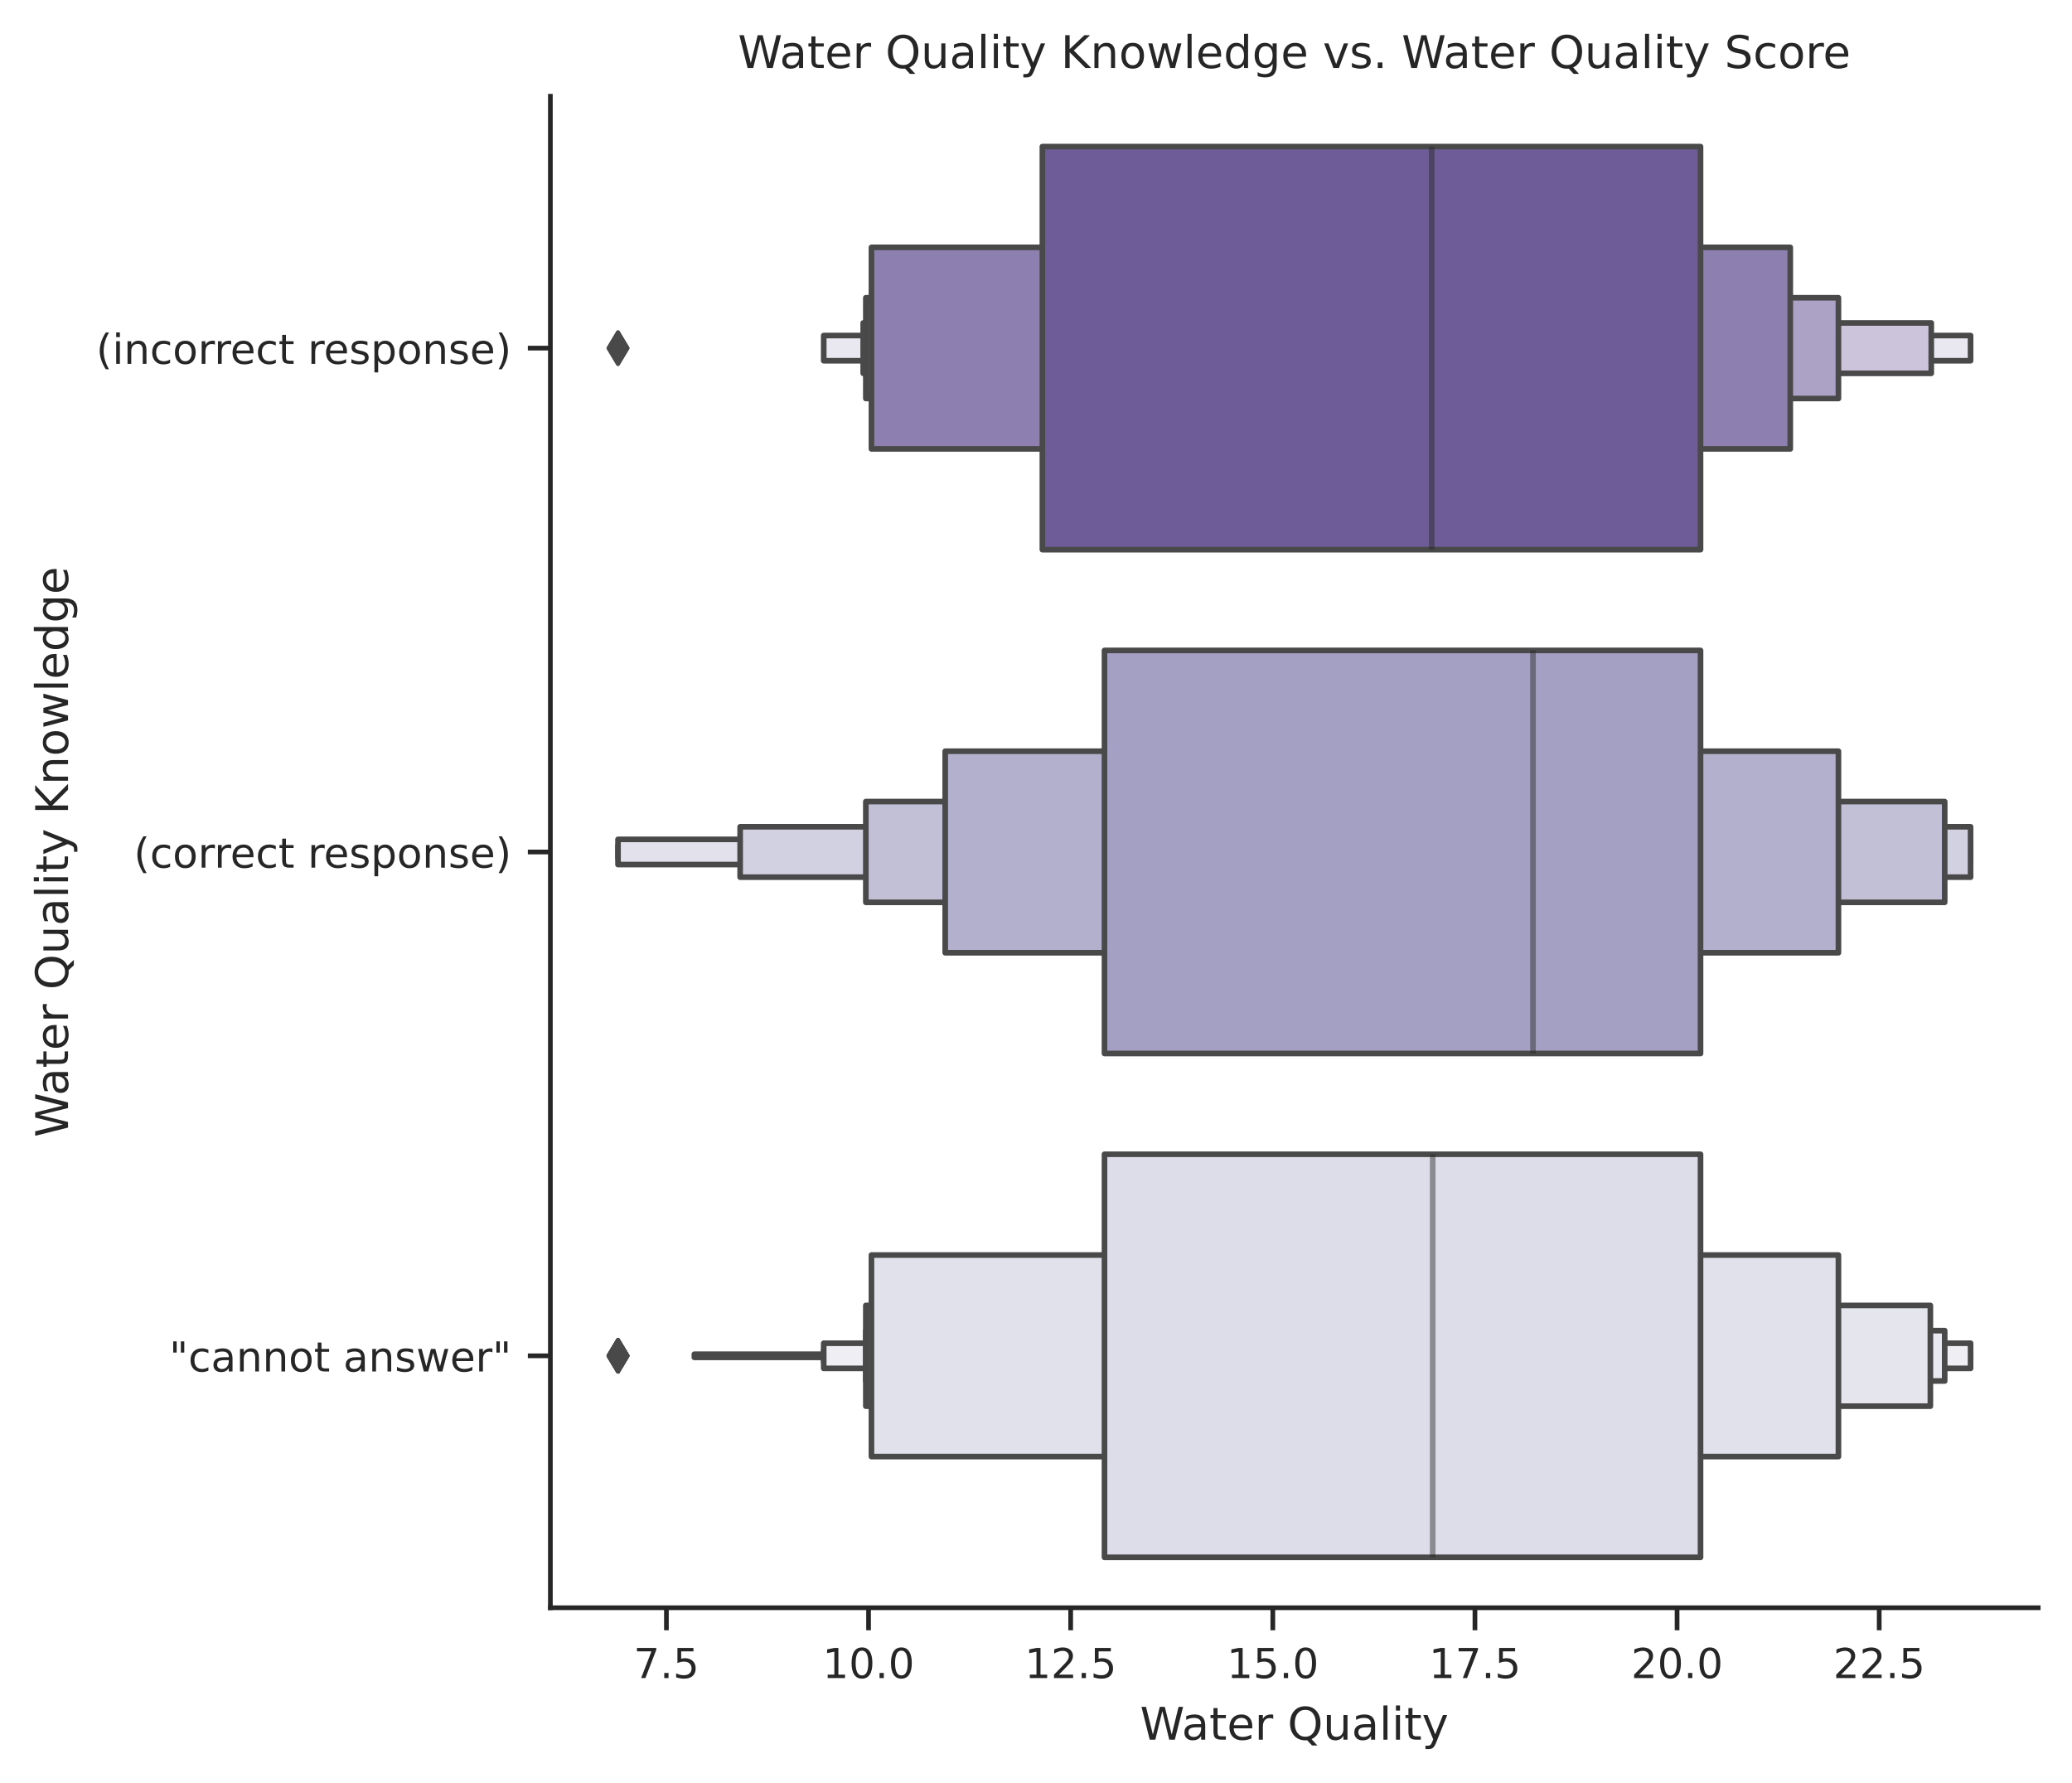 <?xml version="1.0" encoding="utf-8" standalone="no"?>
<!DOCTYPE svg PUBLIC "-//W3C//DTD SVG 1.1//EN"
  "http://www.w3.org/Graphics/SVG/1.1/DTD/svg11.dtd">
<!-- Created with matplotlib (https://matplotlib.org/) -->
<svg height="379.766pt" version="1.1" viewBox="0 0 441.416 379.766" width="441.416pt" xmlns="http://www.w3.org/2000/svg" xmlns:xlink="http://www.w3.org/1999/xlink">
 <defs>
  <style type="text/css">*{stroke-linecap:butt;stroke-linejoin:round;}</style>
 </defs>
 <g id="figure_1">
  <g id="patch_1">
   <path d="M 0 379.766 
L 441.416 379.766 
L 441.416 0 
L 0 0 
z
" style="fill:#ffffff;"/>
  </g>
  <g id="axes_1">
   <g id="patch_2">
    <path d="M 117.252 342.459 
L 434.216 342.459 
L 434.216 20.494 
L 117.252 20.494 
z
" style="fill:#ffffff;"/>
   </g>
   <g id="matplotlib.axis_1">
    <g id="xtick_1">
     <g id="line2d_1">
      <defs>
       <path d="M 0 0 
L 0 4.8 
" id="m1a04a5ce45" style="stroke:#262626;"/>
      </defs>
      <g>
       <use style="fill:#262626;stroke:#262626;" x="141.972" xlink:href="#m1a04a5ce45" y="342.459"/>
      </g>
     </g>
     <g id="text_1">
      <!-- 7.5 -->
      <g style="fill:#262626;" transform="translate(134.975 357.445)scale(0.088 -0.088)">
       <defs>
        <path d="M 8.203 72.906 
L 55.078 72.906 
L 55.078 68.703 
L 28.609 0 
L 18.312 0 
L 43.219 64.594 
L 8.203 64.594 
z
" id="DejaVuSans-55"/>
        <path d="M 10.688 12.406 
L 21 12.406 
L 21 0 
L 10.688 0 
z
" id="DejaVuSans-46"/>
        <path d="M 10.797 72.906 
L 49.516 72.906 
L 49.516 64.594 
L 19.828 64.594 
L 19.828 46.734 
Q 21.969 47.469 24.109 47.828 
Q 26.266 48.188 28.422 48.188 
Q 40.625 48.188 47.75 41.5 
Q 54.891 34.812 54.891 23.391 
Q 54.891 11.625 47.562 5.094 
Q 40.234 -1.422 26.906 -1.422 
Q 22.312 -1.422 17.547 -0.641 
Q 12.797 0.141 7.719 1.703 
L 7.719 11.625 
Q 12.109 9.234 16.797 8.062 
Q 21.484 6.891 26.703 6.891 
Q 35.156 6.891 40.078 11.328 
Q 45.016 15.766 45.016 23.391 
Q 45.016 31 40.078 35.438 
Q 35.156 39.891 26.703 39.891 
Q 22.75 39.891 18.812 39.016 
Q 14.891 38.141 10.797 36.281 
z
" id="DejaVuSans-53"/>
       </defs>
       <use xlink:href="#DejaVuSans-55"/>
       <use x="63.623" xlink:href="#DejaVuSans-46"/>
       <use x="95.41" xlink:href="#DejaVuSans-53"/>
      </g>
     </g>
    </g>
    <g id="xtick_2">
     <g id="line2d_2">
      <g>
       <use style="fill:#262626;stroke:#262626;" x="185.034" xlink:href="#m1a04a5ce45" y="342.459"/>
      </g>
     </g>
     <g id="text_2">
      <!-- 10.0 -->
      <g style="fill:#262626;" transform="translate(175.238 357.445)scale(0.088 -0.088)">
       <defs>
        <path d="M 12.406 8.297 
L 28.516 8.297 
L 28.516 63.922 
L 10.984 60.406 
L 10.984 69.391 
L 28.422 72.906 
L 38.281 72.906 
L 38.281 8.297 
L 54.391 8.297 
L 54.391 0 
L 12.406 0 
z
" id="DejaVuSans-49"/>
        <path d="M 31.781 66.406 
Q 24.172 66.406 20.328 58.906 
Q 16.5 51.422 16.5 36.375 
Q 16.5 21.391 20.328 13.891 
Q 24.172 6.391 31.781 6.391 
Q 39.453 6.391 43.281 13.891 
Q 47.125 21.391 47.125 36.375 
Q 47.125 51.422 43.281 58.906 
Q 39.453 66.406 31.781 66.406 
z
M 31.781 74.219 
Q 44.047 74.219 50.516 64.516 
Q 56.984 54.828 56.984 36.375 
Q 56.984 17.969 50.516 8.266 
Q 44.047 -1.422 31.781 -1.422 
Q 19.531 -1.422 13.062 8.266 
Q 6.594 17.969 6.594 36.375 
Q 6.594 54.828 13.062 64.516 
Q 19.531 74.219 31.781 74.219 
z
" id="DejaVuSans-48"/>
       </defs>
       <use xlink:href="#DejaVuSans-49"/>
       <use x="63.623" xlink:href="#DejaVuSans-48"/>
       <use x="127.246" xlink:href="#DejaVuSans-46"/>
       <use x="159.033" xlink:href="#DejaVuSans-48"/>
      </g>
     </g>
    </g>
    <g id="xtick_3">
     <g id="line2d_3">
      <g>
       <use style="fill:#262626;stroke:#262626;" x="228.096" xlink:href="#m1a04a5ce45" y="342.459"/>
      </g>
     </g>
     <g id="text_3">
      <!-- 12.5 -->
      <g style="fill:#262626;" transform="translate(218.299 357.445)scale(0.088 -0.088)">
       <defs>
        <path d="M 19.188 8.297 
L 53.609 8.297 
L 53.609 0 
L 7.328 0 
L 7.328 8.297 
Q 12.938 14.109 22.625 23.891 
Q 32.328 33.688 34.812 36.531 
Q 39.547 41.844 41.422 45.531 
Q 43.312 49.219 43.312 52.781 
Q 43.312 58.594 39.234 62.25 
Q 35.156 65.922 28.609 65.922 
Q 23.969 65.922 18.812 64.312 
Q 13.672 62.703 7.812 59.422 
L 7.812 69.391 
Q 13.766 71.781 18.938 73 
Q 24.125 74.219 28.422 74.219 
Q 39.75 74.219 46.484 68.547 
Q 53.219 62.891 53.219 53.422 
Q 53.219 48.922 51.531 44.891 
Q 49.859 40.875 45.406 35.406 
Q 44.188 33.984 37.641 27.219 
Q 31.109 20.453 19.188 8.297 
z
" id="DejaVuSans-50"/>
       </defs>
       <use xlink:href="#DejaVuSans-49"/>
       <use x="63.623" xlink:href="#DejaVuSans-50"/>
       <use x="127.246" xlink:href="#DejaVuSans-46"/>
       <use x="159.033" xlink:href="#DejaVuSans-53"/>
      </g>
     </g>
    </g>
    <g id="xtick_4">
     <g id="line2d_4">
      <g>
       <use style="fill:#262626;stroke:#262626;" x="271.158" xlink:href="#m1a04a5ce45" y="342.459"/>
      </g>
     </g>
     <g id="text_4">
      <!-- 15.0 -->
      <g style="fill:#262626;" transform="translate(261.361 357.445)scale(0.088 -0.088)">
       <use xlink:href="#DejaVuSans-49"/>
       <use x="63.623" xlink:href="#DejaVuSans-53"/>
       <use x="127.246" xlink:href="#DejaVuSans-46"/>
       <use x="159.033" xlink:href="#DejaVuSans-48"/>
      </g>
     </g>
    </g>
    <g id="xtick_5">
     <g id="line2d_5">
      <g>
       <use style="fill:#262626;stroke:#262626;" x="314.22" xlink:href="#m1a04a5ce45" y="342.459"/>
      </g>
     </g>
     <g id="text_5">
      <!-- 17.5 -->
      <g style="fill:#262626;" transform="translate(304.423 357.445)scale(0.088 -0.088)">
       <use xlink:href="#DejaVuSans-49"/>
       <use x="63.623" xlink:href="#DejaVuSans-55"/>
       <use x="127.246" xlink:href="#DejaVuSans-46"/>
       <use x="159.033" xlink:href="#DejaVuSans-53"/>
      </g>
     </g>
    </g>
    <g id="xtick_6">
     <g id="line2d_6">
      <g>
       <use style="fill:#262626;stroke:#262626;" x="357.282" xlink:href="#m1a04a5ce45" y="342.459"/>
      </g>
     </g>
     <g id="text_6">
      <!-- 20.0 -->
      <g style="fill:#262626;" transform="translate(347.485 357.445)scale(0.088 -0.088)">
       <use xlink:href="#DejaVuSans-50"/>
       <use x="63.623" xlink:href="#DejaVuSans-48"/>
       <use x="127.246" xlink:href="#DejaVuSans-46"/>
       <use x="159.033" xlink:href="#DejaVuSans-48"/>
      </g>
     </g>
    </g>
    <g id="xtick_7">
     <g id="line2d_7">
      <g>
       <use style="fill:#262626;stroke:#262626;" x="400.344" xlink:href="#m1a04a5ce45" y="342.459"/>
      </g>
     </g>
     <g id="text_7">
      <!-- 22.5 -->
      <g style="fill:#262626;" transform="translate(390.547 357.445)scale(0.088 -0.088)">
       <use xlink:href="#DejaVuSans-50"/>
       <use x="63.623" xlink:href="#DejaVuSans-50"/>
       <use x="127.246" xlink:href="#DejaVuSans-46"/>
       <use x="159.033" xlink:href="#DejaVuSans-53"/>
      </g>
     </g>
    </g>
    <g id="text_8">
     <!-- Water Quality -->
     <g style="fill:#262626;" transform="translate(242.866 370.57)scale(0.096 -0.096)">
      <defs>
       <path d="M 3.328 72.906 
L 13.281 72.906 
L 28.609 11.281 
L 43.891 72.906 
L 54.984 72.906 
L 70.312 11.281 
L 85.594 72.906 
L 95.609 72.906 
L 77.297 0 
L 64.891 0 
L 49.516 63.281 
L 33.984 0 
L 21.578 0 
z
" id="DejaVuSans-87"/>
       <path d="M 34.281 27.484 
Q 23.391 27.484 19.188 25 
Q 14.984 22.516 14.984 16.5 
Q 14.984 11.719 18.141 8.906 
Q 21.297 6.109 26.703 6.109 
Q 34.188 6.109 38.703 11.406 
Q 43.219 16.703 43.219 25.484 
L 43.219 27.484 
z
M 52.203 31.203 
L 52.203 0 
L 43.219 0 
L 43.219 8.297 
Q 40.141 3.328 35.547 0.953 
Q 30.953 -1.422 24.312 -1.422 
Q 15.922 -1.422 10.953 3.297 
Q 6 8.016 6 15.922 
Q 6 25.141 12.172 29.828 
Q 18.359 34.516 30.609 34.516 
L 43.219 34.516 
L 43.219 35.406 
Q 43.219 41.609 39.141 45 
Q 35.062 48.391 27.688 48.391 
Q 23 48.391 18.547 47.266 
Q 14.109 46.141 10.016 43.891 
L 10.016 52.203 
Q 14.938 54.109 19.578 55.047 
Q 24.219 56 28.609 56 
Q 40.484 56 46.344 49.844 
Q 52.203 43.703 52.203 31.203 
z
" id="DejaVuSans-97"/>
       <path d="M 18.312 70.219 
L 18.312 54.688 
L 36.812 54.688 
L 36.812 47.703 
L 18.312 47.703 
L 18.312 18.016 
Q 18.312 11.328 20.141 9.422 
Q 21.969 7.516 27.594 7.516 
L 36.812 7.516 
L 36.812 0 
L 27.594 0 
Q 17.188 0 13.234 3.875 
Q 9.281 7.766 9.281 18.016 
L 9.281 47.703 
L 2.688 47.703 
L 2.688 54.688 
L 9.281 54.688 
L 9.281 70.219 
z
" id="DejaVuSans-116"/>
       <path d="M 56.203 29.594 
L 56.203 25.203 
L 14.891 25.203 
Q 15.484 15.922 20.484 11.062 
Q 25.484 6.203 34.422 6.203 
Q 39.594 6.203 44.453 7.469 
Q 49.312 8.734 54.109 11.281 
L 54.109 2.781 
Q 49.266 0.734 44.188 -0.344 
Q 39.109 -1.422 33.891 -1.422 
Q 20.797 -1.422 13.156 6.188 
Q 5.516 13.812 5.516 26.812 
Q 5.516 40.234 12.766 48.109 
Q 20.016 56 32.328 56 
Q 43.359 56 49.781 48.891 
Q 56.203 41.797 56.203 29.594 
z
M 47.219 32.234 
Q 47.125 39.594 43.094 43.984 
Q 39.062 48.391 32.422 48.391 
Q 24.906 48.391 20.391 44.141 
Q 15.875 39.891 15.188 32.172 
z
" id="DejaVuSans-101"/>
       <path d="M 41.109 46.297 
Q 39.594 47.172 37.812 47.578 
Q 36.031 48 33.891 48 
Q 26.266 48 22.188 43.047 
Q 18.109 38.094 18.109 28.812 
L 18.109 0 
L 9.078 0 
L 9.078 54.688 
L 18.109 54.688 
L 18.109 46.188 
Q 20.953 51.172 25.484 53.578 
Q 30.031 56 36.531 56 
Q 37.453 56 38.578 55.875 
Q 39.703 55.766 41.062 55.516 
z
" id="DejaVuSans-114"/>
       <path id="DejaVuSans-32"/>
       <path d="M 39.406 66.219 
Q 28.656 66.219 22.328 58.203 
Q 16.016 50.203 16.016 36.375 
Q 16.016 22.609 22.328 14.594 
Q 28.656 6.594 39.406 6.594 
Q 50.141 6.594 56.422 14.594 
Q 62.703 22.609 62.703 36.375 
Q 62.703 50.203 56.422 58.203 
Q 50.141 66.219 39.406 66.219 
z
M 53.219 1.312 
L 66.219 -12.891 
L 54.297 -12.891 
L 43.5 -1.219 
Q 41.891 -1.312 41.031 -1.359 
Q 40.188 -1.422 39.406 -1.422 
Q 24.031 -1.422 14.812 8.859 
Q 5.609 19.141 5.609 36.375 
Q 5.609 53.656 14.812 63.938 
Q 24.031 74.219 39.406 74.219 
Q 54.734 74.219 63.906 63.938 
Q 73.094 53.656 73.094 36.375 
Q 73.094 23.688 67.984 14.641 
Q 62.891 5.609 53.219 1.312 
z
" id="DejaVuSans-81"/>
       <path d="M 8.5 21.578 
L 8.5 54.688 
L 17.484 54.688 
L 17.484 21.922 
Q 17.484 14.156 20.5 10.266 
Q 23.531 6.391 29.594 6.391 
Q 36.859 6.391 41.078 11.031 
Q 45.312 15.672 45.312 23.688 
L 45.312 54.688 
L 54.297 54.688 
L 54.297 0 
L 45.312 0 
L 45.312 8.406 
Q 42.047 3.422 37.719 1 
Q 33.406 -1.422 27.688 -1.422 
Q 18.266 -1.422 13.375 4.438 
Q 8.5 10.297 8.5 21.578 
z
M 31.109 56 
z
" id="DejaVuSans-117"/>
       <path d="M 9.422 75.984 
L 18.406 75.984 
L 18.406 0 
L 9.422 0 
z
" id="DejaVuSans-108"/>
       <path d="M 9.422 54.688 
L 18.406 54.688 
L 18.406 0 
L 9.422 0 
z
M 9.422 75.984 
L 18.406 75.984 
L 18.406 64.594 
L 9.422 64.594 
z
" id="DejaVuSans-105"/>
       <path d="M 32.172 -5.078 
Q 28.375 -14.844 24.75 -17.812 
Q 21.141 -20.797 15.094 -20.797 
L 7.906 -20.797 
L 7.906 -13.281 
L 13.188 -13.281 
Q 16.891 -13.281 18.938 -11.516 
Q 21 -9.766 23.484 -3.219 
L 25.094 0.875 
L 2.984 54.688 
L 12.5 54.688 
L 29.594 11.922 
L 46.688 54.688 
L 56.203 54.688 
z
" id="DejaVuSans-121"/>
      </defs>
      <use xlink:href="#DejaVuSans-87"/>
      <use x="92.502" xlink:href="#DejaVuSans-97"/>
      <use x="153.781" xlink:href="#DejaVuSans-116"/>
      <use x="192.99" xlink:href="#DejaVuSans-101"/>
      <use x="254.514" xlink:href="#DejaVuSans-114"/>
      <use x="295.627" xlink:href="#DejaVuSans-32"/>
      <use x="327.414" xlink:href="#DejaVuSans-81"/>
      <use x="406.125" xlink:href="#DejaVuSans-117"/>
      <use x="469.504" xlink:href="#DejaVuSans-97"/>
      <use x="530.783" xlink:href="#DejaVuSans-108"/>
      <use x="558.566" xlink:href="#DejaVuSans-105"/>
      <use x="586.35" xlink:href="#DejaVuSans-116"/>
      <use x="625.559" xlink:href="#DejaVuSans-121"/>
     </g>
    </g>
   </g>
   <g id="matplotlib.axis_2">
    <g id="ytick_1">
     <g id="line2d_8">
      <defs>
       <path d="M 0 0 
L -4.8 0 
" id="m1e9897535e" style="stroke:#262626;"/>
      </defs>
      <g>
       <use style="fill:#262626;stroke:#262626;" x="117.252" xlink:href="#m1e9897535e" y="74.155"/>
      </g>
     </g>
     <g id="text_9">
      <!-- (incorrect response) -->
      <g style="fill:#262626;" transform="translate(20.491 77.498)scale(0.088 -0.088)">
       <defs>
        <path d="M 31 75.875 
Q 24.469 64.656 21.281 53.656 
Q 18.109 42.672 18.109 31.391 
Q 18.109 20.125 21.312 9.062 
Q 24.516 -2 31 -13.188 
L 23.188 -13.188 
Q 15.875 -1.703 12.234 9.375 
Q 8.594 20.453 8.594 31.391 
Q 8.594 42.281 12.203 53.312 
Q 15.828 64.359 23.188 75.875 
z
" id="DejaVuSans-40"/>
        <path d="M 54.891 33.016 
L 54.891 0 
L 45.906 0 
L 45.906 32.719 
Q 45.906 40.484 42.875 44.328 
Q 39.844 48.188 33.797 48.188 
Q 26.516 48.188 22.312 43.547 
Q 18.109 38.922 18.109 30.906 
L 18.109 0 
L 9.078 0 
L 9.078 54.688 
L 18.109 54.688 
L 18.109 46.188 
Q 21.344 51.125 25.703 53.562 
Q 30.078 56 35.797 56 
Q 45.219 56 50.047 50.172 
Q 54.891 44.344 54.891 33.016 
z
" id="DejaVuSans-110"/>
        <path d="M 48.781 52.594 
L 48.781 44.188 
Q 44.969 46.297 41.141 47.344 
Q 37.312 48.391 33.406 48.391 
Q 24.656 48.391 19.812 42.844 
Q 14.984 37.312 14.984 27.297 
Q 14.984 17.281 19.812 11.734 
Q 24.656 6.203 33.406 6.203 
Q 37.312 6.203 41.141 7.25 
Q 44.969 8.297 48.781 10.406 
L 48.781 2.094 
Q 45.016 0.344 40.984 -0.531 
Q 36.969 -1.422 32.422 -1.422 
Q 20.062 -1.422 12.781 6.344 
Q 5.516 14.109 5.516 27.297 
Q 5.516 40.672 12.859 48.328 
Q 20.219 56 33.016 56 
Q 37.156 56 41.109 55.141 
Q 45.062 54.297 48.781 52.594 
z
" id="DejaVuSans-99"/>
        <path d="M 30.609 48.391 
Q 23.391 48.391 19.188 42.75 
Q 14.984 37.109 14.984 27.297 
Q 14.984 17.484 19.156 11.844 
Q 23.344 6.203 30.609 6.203 
Q 37.797 6.203 41.984 11.859 
Q 46.188 17.531 46.188 27.297 
Q 46.188 37.016 41.984 42.703 
Q 37.797 48.391 30.609 48.391 
z
M 30.609 56 
Q 42.328 56 49.016 48.375 
Q 55.719 40.766 55.719 27.297 
Q 55.719 13.875 49.016 6.219 
Q 42.328 -1.422 30.609 -1.422 
Q 18.844 -1.422 12.172 6.219 
Q 5.516 13.875 5.516 27.297 
Q 5.516 40.766 12.172 48.375 
Q 18.844 56 30.609 56 
z
" id="DejaVuSans-111"/>
        <path d="M 44.281 53.078 
L 44.281 44.578 
Q 40.484 46.531 36.375 47.5 
Q 32.281 48.484 27.875 48.484 
Q 21.188 48.484 17.844 46.438 
Q 14.5 44.391 14.5 40.281 
Q 14.5 37.156 16.891 35.375 
Q 19.281 33.594 26.516 31.984 
L 29.594 31.297 
Q 39.156 29.25 43.188 25.516 
Q 47.219 21.781 47.219 15.094 
Q 47.219 7.469 41.188 3.016 
Q 35.156 -1.422 24.609 -1.422 
Q 20.219 -1.422 15.453 -0.562 
Q 10.688 0.297 5.422 2 
L 5.422 11.281 
Q 10.406 8.688 15.234 7.391 
Q 20.062 6.109 24.812 6.109 
Q 31.156 6.109 34.562 8.281 
Q 37.984 10.453 37.984 14.406 
Q 37.984 18.062 35.516 20.016 
Q 33.062 21.969 24.703 23.781 
L 21.578 24.516 
Q 13.234 26.266 9.516 29.906 
Q 5.812 33.547 5.812 39.891 
Q 5.812 47.609 11.281 51.797 
Q 16.75 56 26.812 56 
Q 31.781 56 36.172 55.266 
Q 40.578 54.547 44.281 53.078 
z
" id="DejaVuSans-115"/>
        <path d="M 18.109 8.203 
L 18.109 -20.797 
L 9.078 -20.797 
L 9.078 54.688 
L 18.109 54.688 
L 18.109 46.391 
Q 20.953 51.266 25.266 53.625 
Q 29.594 56 35.594 56 
Q 45.562 56 51.781 48.094 
Q 58.016 40.188 58.016 27.297 
Q 58.016 14.406 51.781 6.484 
Q 45.562 -1.422 35.594 -1.422 
Q 29.594 -1.422 25.266 0.953 
Q 20.953 3.328 18.109 8.203 
z
M 48.688 27.297 
Q 48.688 37.203 44.609 42.844 
Q 40.531 48.484 33.406 48.484 
Q 26.266 48.484 22.188 42.844 
Q 18.109 37.203 18.109 27.297 
Q 18.109 17.391 22.188 11.75 
Q 26.266 6.109 33.406 6.109 
Q 40.531 6.109 44.609 11.75 
Q 48.688 17.391 48.688 27.297 
z
" id="DejaVuSans-112"/>
        <path d="M 8.016 75.875 
L 15.828 75.875 
Q 23.141 64.359 26.781 53.312 
Q 30.422 42.281 30.422 31.391 
Q 30.422 20.453 26.781 9.375 
Q 23.141 -1.703 15.828 -13.188 
L 8.016 -13.188 
Q 14.5 -2 17.703 9.062 
Q 20.906 20.125 20.906 31.391 
Q 20.906 42.672 17.703 53.656 
Q 14.5 64.656 8.016 75.875 
z
" id="DejaVuSans-41"/>
       </defs>
       <use xlink:href="#DejaVuSans-40"/>
       <use x="39.014" xlink:href="#DejaVuSans-105"/>
       <use x="66.797" xlink:href="#DejaVuSans-110"/>
       <use x="130.176" xlink:href="#DejaVuSans-99"/>
       <use x="185.156" xlink:href="#DejaVuSans-111"/>
       <use x="246.338" xlink:href="#DejaVuSans-114"/>
       <use x="285.701" xlink:href="#DejaVuSans-114"/>
       <use x="324.564" xlink:href="#DejaVuSans-101"/>
       <use x="386.088" xlink:href="#DejaVuSans-99"/>
       <use x="441.068" xlink:href="#DejaVuSans-116"/>
       <use x="480.277" xlink:href="#DejaVuSans-32"/>
       <use x="512.064" xlink:href="#DejaVuSans-114"/>
       <use x="550.928" xlink:href="#DejaVuSans-101"/>
       <use x="612.451" xlink:href="#DejaVuSans-115"/>
       <use x="664.551" xlink:href="#DejaVuSans-112"/>
       <use x="728.027" xlink:href="#DejaVuSans-111"/>
       <use x="789.209" xlink:href="#DejaVuSans-110"/>
       <use x="852.588" xlink:href="#DejaVuSans-115"/>
       <use x="904.688" xlink:href="#DejaVuSans-101"/>
       <use x="966.211" xlink:href="#DejaVuSans-41"/>
      </g>
     </g>
    </g>
    <g id="ytick_2">
     <g id="line2d_9">
      <g>
       <use style="fill:#262626;stroke:#262626;" x="117.252" xlink:href="#m1e9897535e" y="181.476"/>
      </g>
     </g>
     <g id="text_10">
      <!-- (correct response) -->
      <g style="fill:#262626;" transform="translate(28.513 184.82)scale(0.088 -0.088)">
       <use xlink:href="#DejaVuSans-40"/>
       <use x="39.014" xlink:href="#DejaVuSans-99"/>
       <use x="93.994" xlink:href="#DejaVuSans-111"/>
       <use x="155.176" xlink:href="#DejaVuSans-114"/>
       <use x="194.539" xlink:href="#DejaVuSans-114"/>
       <use x="233.402" xlink:href="#DejaVuSans-101"/>
       <use x="294.926" xlink:href="#DejaVuSans-99"/>
       <use x="349.906" xlink:href="#DejaVuSans-116"/>
       <use x="389.115" xlink:href="#DejaVuSans-32"/>
       <use x="420.902" xlink:href="#DejaVuSans-114"/>
       <use x="459.766" xlink:href="#DejaVuSans-101"/>
       <use x="521.289" xlink:href="#DejaVuSans-115"/>
       <use x="573.389" xlink:href="#DejaVuSans-112"/>
       <use x="636.865" xlink:href="#DejaVuSans-111"/>
       <use x="698.047" xlink:href="#DejaVuSans-110"/>
       <use x="761.426" xlink:href="#DejaVuSans-115"/>
       <use x="813.525" xlink:href="#DejaVuSans-101"/>
       <use x="875.049" xlink:href="#DejaVuSans-41"/>
      </g>
     </g>
    </g>
    <g id="ytick_3">
     <g id="line2d_10">
      <g>
       <use style="fill:#262626;stroke:#262626;" x="117.252" xlink:href="#m1e9897535e" y="288.798"/>
      </g>
     </g>
     <g id="text_11">
      <!-- "cannot answer" -->
      <g style="fill:#262626;" transform="translate(36.056 292.141)scale(0.088 -0.088)">
       <defs>
        <path d="M 17.922 72.906 
L 17.922 45.797 
L 9.625 45.797 
L 9.625 72.906 
z
M 36.375 72.906 
L 36.375 45.797 
L 28.078 45.797 
L 28.078 72.906 
z
" id="DejaVuSans-34"/>
        <path d="M 4.203 54.688 
L 13.188 54.688 
L 24.422 12.016 
L 35.594 54.688 
L 46.188 54.688 
L 57.422 12.016 
L 68.609 54.688 
L 77.594 54.688 
L 63.281 0 
L 52.688 0 
L 40.922 44.828 
L 29.109 0 
L 18.5 0 
z
" id="DejaVuSans-119"/>
       </defs>
       <use xlink:href="#DejaVuSans-34"/>
       <use x="45.996" xlink:href="#DejaVuSans-99"/>
       <use x="100.977" xlink:href="#DejaVuSans-97"/>
       <use x="162.256" xlink:href="#DejaVuSans-110"/>
       <use x="225.635" xlink:href="#DejaVuSans-110"/>
       <use x="289.014" xlink:href="#DejaVuSans-111"/>
       <use x="350.195" xlink:href="#DejaVuSans-116"/>
       <use x="389.404" xlink:href="#DejaVuSans-32"/>
       <use x="421.191" xlink:href="#DejaVuSans-97"/>
       <use x="482.471" xlink:href="#DejaVuSans-110"/>
       <use x="545.85" xlink:href="#DejaVuSans-115"/>
       <use x="597.949" xlink:href="#DejaVuSans-119"/>
       <use x="679.736" xlink:href="#DejaVuSans-101"/>
       <use x="741.26" xlink:href="#DejaVuSans-114"/>
       <use x="782.373" xlink:href="#DejaVuSans-34"/>
      </g>
     </g>
    </g>
    <g id="text_12">
     <!-- Water Quality Knowledge -->
     <g style="fill:#262626;" transform="translate(14.495 242.256)rotate(-90)scale(0.096 -0.096)">
      <defs>
       <path d="M 9.812 72.906 
L 19.672 72.906 
L 19.672 42.094 
L 52.391 72.906 
L 65.094 72.906 
L 28.906 38.922 
L 67.672 0 
L 54.688 0 
L 19.672 35.109 
L 19.672 0 
L 9.812 0 
z
" id="DejaVuSans-75"/>
       <path d="M 45.406 46.391 
L 45.406 75.984 
L 54.391 75.984 
L 54.391 0 
L 45.406 0 
L 45.406 8.203 
Q 42.578 3.328 38.25 0.953 
Q 33.938 -1.422 27.875 -1.422 
Q 17.969 -1.422 11.734 6.484 
Q 5.516 14.406 5.516 27.297 
Q 5.516 40.188 11.734 48.094 
Q 17.969 56 27.875 56 
Q 33.938 56 38.25 53.625 
Q 42.578 51.266 45.406 46.391 
z
M 14.797 27.297 
Q 14.797 17.391 18.875 11.75 
Q 22.953 6.109 30.078 6.109 
Q 37.203 6.109 41.297 11.75 
Q 45.406 17.391 45.406 27.297 
Q 45.406 37.203 41.297 42.844 
Q 37.203 48.484 30.078 48.484 
Q 22.953 48.484 18.875 42.844 
Q 14.797 37.203 14.797 27.297 
z
" id="DejaVuSans-100"/>
       <path d="M 45.406 27.984 
Q 45.406 37.75 41.375 43.109 
Q 37.359 48.484 30.078 48.484 
Q 22.859 48.484 18.828 43.109 
Q 14.797 37.75 14.797 27.984 
Q 14.797 18.266 18.828 12.891 
Q 22.859 7.516 30.078 7.516 
Q 37.359 7.516 41.375 12.891 
Q 45.406 18.266 45.406 27.984 
z
M 54.391 6.781 
Q 54.391 -7.172 48.188 -13.984 
Q 42 -20.797 29.203 -20.797 
Q 24.469 -20.797 20.266 -20.094 
Q 16.062 -19.391 12.109 -17.922 
L 12.109 -9.188 
Q 16.062 -11.328 19.922 -12.344 
Q 23.781 -13.375 27.781 -13.375 
Q 36.625 -13.375 41.016 -8.766 
Q 45.406 -4.156 45.406 5.172 
L 45.406 9.625 
Q 42.625 4.781 38.281 2.391 
Q 33.938 0 27.875 0 
Q 17.828 0 11.672 7.656 
Q 5.516 15.328 5.516 27.984 
Q 5.516 40.672 11.672 48.328 
Q 17.828 56 27.875 56 
Q 33.938 56 38.281 53.609 
Q 42.625 51.219 45.406 46.391 
L 45.406 54.688 
L 54.391 54.688 
z
" id="DejaVuSans-103"/>
      </defs>
      <use xlink:href="#DejaVuSans-87"/>
      <use x="92.502" xlink:href="#DejaVuSans-97"/>
      <use x="153.781" xlink:href="#DejaVuSans-116"/>
      <use x="192.99" xlink:href="#DejaVuSans-101"/>
      <use x="254.514" xlink:href="#DejaVuSans-114"/>
      <use x="295.627" xlink:href="#DejaVuSans-32"/>
      <use x="327.414" xlink:href="#DejaVuSans-81"/>
      <use x="406.125" xlink:href="#DejaVuSans-117"/>
      <use x="469.504" xlink:href="#DejaVuSans-97"/>
      <use x="530.783" xlink:href="#DejaVuSans-108"/>
      <use x="558.566" xlink:href="#DejaVuSans-105"/>
      <use x="586.35" xlink:href="#DejaVuSans-116"/>
      <use x="625.559" xlink:href="#DejaVuSans-121"/>
      <use x="684.738" xlink:href="#DejaVuSans-32"/>
      <use x="716.525" xlink:href="#DejaVuSans-75"/>
      <use x="782.102" xlink:href="#DejaVuSans-110"/>
      <use x="845.48" xlink:href="#DejaVuSans-111"/>
      <use x="906.662" xlink:href="#DejaVuSans-119"/>
      <use x="988.449" xlink:href="#DejaVuSans-108"/>
      <use x="1016.232" xlink:href="#DejaVuSans-101"/>
      <use x="1077.756" xlink:href="#DejaVuSans-100"/>
      <use x="1141.232" xlink:href="#DejaVuSans-103"/>
      <use x="1204.709" xlink:href="#DejaVuSans-101"/>
     </g>
    </g>
   </g>
   <g id="PathCollection_1">
    <defs>
     <path d="M -0 3.394 
L 2.036 0 
L 0 -3.394 
L -2.036 -0 
z
" id="m54ec0f0aa6" style="stroke:#494949;stroke-width:0.8;"/>
    </defs>
    <g clip-path="url(#p8cbd69ec61)">
     <use style="fill:#494949;stroke:#494949;stroke-width:0.8;" x="131.659" xlink:href="#m54ec0f0aa6" y="74.155"/>
     <use style="fill:#494949;stroke:#494949;stroke-width:0.8;" x="131.659" xlink:href="#m54ec0f0aa6" y="74.155"/>
    </g>
   </g>
   <g id="PatchCollection_1">
    <path clip-path="url(#p8cbd69ec61)" d="M 175.484 71.472 
L 419.808 71.472 
L 419.808 76.838 
L 175.484 76.838 
z
" style="fill:#e9e7f0;stroke:#494949;stroke-width:1.2;"/>
    <path clip-path="url(#p8cbd69ec61)" d="M 183.895 68.789 
L 411.434 68.789 
L 411.434 79.521 
L 183.895 79.521 
z
" style="fill:#cbc4da;stroke:#494949;stroke-width:1.2;"/>
    <path clip-path="url(#p8cbd69ec61)" d="M 184.456 63.423 
L 391.658 63.423 
L 391.658 84.887 
L 184.456 84.887 
z
" style="fill:#aca2c5;stroke:#494949;stroke-width:1.2;"/>
    <path clip-path="url(#p8cbd69ec61)" d="M 185.65 52.691 
L 381.397 52.691 
L 381.397 95.619 
L 185.65 95.619 
z
" style="fill:#8d7faf;stroke:#494949;stroke-width:1.2;"/>
    <path clip-path="url(#p8cbd69ec61)" d="M 222.068 31.227 
L 362.277 31.227 
L 362.277 117.084 
L 222.068 117.084 
z
" style="fill:#6e5c99;stroke:#494949;stroke-width:1.2;"/>
   </g>
   <g id="PatchCollection_2">
    <path clip-path="url(#p8cbd69ec61)" d="M 131.659 180.135 
L 419.808 180.135 
L 419.808 182.818 
L 131.659 182.818 
z
" style="fill:#f1f1f6;stroke:#494949;stroke-width:1.2;"/>
    <path clip-path="url(#p8cbd69ec61)" d="M 131.659 178.793 
L 419.808 178.793 
L 419.808 184.16 
L 131.659 184.16 
z
" style="fill:#e2e1ec;stroke:#494949;stroke-width:1.2;"/>
    <path clip-path="url(#p8cbd69ec61)" d="M 157.68 176.11 
L 419.808 176.11 
L 419.808 186.843 
L 157.68 186.843 
z
" style="fill:#d2d1e2;stroke:#494949;stroke-width:1.2;"/>
    <path clip-path="url(#p8cbd69ec61)" d="M 184.456 170.744 
L 414.296 170.744 
L 414.296 192.209 
L 184.456 192.209 
z
" style="fill:#c2c0d7;stroke:#494949;stroke-width:1.2;"/>
    <path clip-path="url(#p8cbd69ec61)" d="M 201.367 160.012 
L 391.658 160.012 
L 391.658 202.941 
L 201.367 202.941 
z
" style="fill:#b3b0cd;stroke:#494949;stroke-width:1.2;"/>
    <path clip-path="url(#p8cbd69ec61)" d="M 235.299 138.548 
L 362.277 138.548 
L 362.277 224.405 
L 235.299 224.405 
z
" style="fill:#a3a0c3;stroke:#494949;stroke-width:1.2;"/>
   </g>
   <g id="PathCollection_2">
    <g clip-path="url(#p8cbd69ec61)">
     <use style="fill:#494949;stroke:#494949;stroke-width:0.8;" x="131.659" xlink:href="#m54ec0f0aa6" y="288.798"/>
     <use style="fill:#494949;stroke:#494949;stroke-width:0.8;" x="131.659" xlink:href="#m54ec0f0aa6" y="288.798"/>
     <use style="fill:#494949;stroke:#494949;stroke-width:0.8;" x="131.659" xlink:href="#m54ec0f0aa6" y="288.798"/>
     <use style="fill:#494949;stroke:#494949;stroke-width:0.8;" x="131.659" xlink:href="#m54ec0f0aa6" y="288.798"/>
     <use style="fill:#494949;stroke:#494949;stroke-width:0.8;" x="131.659" xlink:href="#m54ec0f0aa6" y="288.798"/>
    </g>
   </g>
   <g id="PatchCollection_3">
    <path clip-path="url(#p8cbd69ec61)" d="M 147.927 288.462 
L 419.808 288.462 
L 419.808 289.133 
L 147.927 289.133 
z
" style="fill:#fafafc;stroke:#494949;stroke-width:1.2;"/>
    <path clip-path="url(#p8cbd69ec61)" d="M 175.484 288.127 
L 419.808 288.127 
L 419.808 289.469 
L 175.484 289.469 
z
" style="fill:#f6f6f9;stroke:#494949;stroke-width:1.2;"/>
    <path clip-path="url(#p8cbd69ec61)" d="M 175.484 287.456 
L 419.808 287.456 
L 419.808 290.139 
L 175.484 290.139 
z
" style="fill:#f2f2f6;stroke:#494949;stroke-width:1.2;"/>
    <path clip-path="url(#p8cbd69ec61)" d="M 175.484 286.115 
L 419.808 286.115 
L 419.808 291.481 
L 175.484 291.481 
z
" style="fill:#eeeef4;stroke:#494949;stroke-width:1.2;"/>
    <path clip-path="url(#p8cbd69ec61)" d="M 184.456 283.432 
L 414.296 283.432 
L 414.296 294.164 
L 184.456 294.164 
z
" style="fill:#e9e9f1;stroke:#494949;stroke-width:1.2;"/>
    <path clip-path="url(#p8cbd69ec61)" d="M 184.456 278.066 
L 411.243 278.066 
L 411.243 299.53 
L 184.456 299.53 
z
" style="fill:#e5e5ee;stroke:#494949;stroke-width:1.2;"/>
    <path clip-path="url(#p8cbd69ec61)" d="M 185.65 267.334 
L 391.658 267.334 
L 391.658 310.262 
L 185.65 310.262 
z
" style="fill:#e1e1ec;stroke:#494949;stroke-width:1.2;"/>
    <path clip-path="url(#p8cbd69ec61)" d="M 235.299 245.869 
L 362.277 245.869 
L 362.277 331.726 
L 235.299 331.726 
z
" style="fill:#dddde9;stroke:#494949;stroke-width:1.2;"/>
   </g>
   <g id="line2d_11">
    <path clip-path="url(#p8cbd69ec61)" d="M 305.015 31.227 
L 305.015 117.084 
" style="fill:none;stroke:#262626;stroke-opacity:0.45;stroke-width:1.2;"/>
   </g>
   <g id="line2d_12">
    <path clip-path="url(#p8cbd69ec61)" d="M 326.589 138.548 
L 326.589 224.405 
" style="fill:none;stroke:#262626;stroke-opacity:0.45;stroke-width:1.2;"/>
   </g>
   <g id="line2d_13">
    <path clip-path="url(#p8cbd69ec61)" d="M 305.22 245.869 
L 305.22 331.726 
" style="fill:none;stroke:#262626;stroke-opacity:0.45;stroke-width:1.2;"/>
   </g>
   <g id="patch_3">
    <path d="M 117.252 342.459 
L 117.252 20.494 
" style="fill:none;stroke:#262626;stroke-linecap:square;stroke-linejoin:miter;"/>
   </g>
   <g id="patch_4">
    <path d="M 117.252 342.459 
L 434.216 342.459 
" style="fill:none;stroke:#262626;stroke-linecap:square;stroke-linejoin:miter;"/>
   </g>
   <g id="text_13">
    <!-- Water Quality Knowledge vs. Water Quality Score -->
    <g style="fill:#262626;" transform="translate(157.201 14.495)scale(0.096 -0.096)">
     <defs>
      <path d="M 2.984 54.688 
L 12.5 54.688 
L 29.594 8.797 
L 46.688 54.688 
L 56.203 54.688 
L 35.688 0 
L 23.484 0 
z
" id="DejaVuSans-118"/>
      <path d="M 53.516 70.516 
L 53.516 60.891 
Q 47.906 63.578 42.922 64.891 
Q 37.938 66.219 33.297 66.219 
Q 25.25 66.219 20.875 63.094 
Q 16.5 59.969 16.5 54.203 
Q 16.5 49.359 19.406 46.891 
Q 22.312 44.438 30.422 42.922 
L 36.375 41.703 
Q 47.406 39.594 52.656 34.297 
Q 57.906 29 57.906 20.125 
Q 57.906 9.516 50.797 4.047 
Q 43.703 -1.422 29.984 -1.422 
Q 24.812 -1.422 18.969 -0.25 
Q 13.141 0.922 6.891 3.219 
L 6.891 13.375 
Q 12.891 10.016 18.656 8.297 
Q 24.422 6.594 29.984 6.594 
Q 38.422 6.594 43.016 9.906 
Q 47.609 13.234 47.609 19.391 
Q 47.609 24.75 44.312 27.781 
Q 41.016 30.812 33.5 32.328 
L 27.484 33.5 
Q 16.453 35.688 11.516 40.375 
Q 6.594 45.062 6.594 53.422 
Q 6.594 63.094 13.406 68.656 
Q 20.219 74.219 32.172 74.219 
Q 37.312 74.219 42.625 73.281 
Q 47.953 72.359 53.516 70.516 
z
" id="DejaVuSans-83"/>
     </defs>
     <use xlink:href="#DejaVuSans-87"/>
     <use x="92.502" xlink:href="#DejaVuSans-97"/>
     <use x="153.781" xlink:href="#DejaVuSans-116"/>
     <use x="192.99" xlink:href="#DejaVuSans-101"/>
     <use x="254.514" xlink:href="#DejaVuSans-114"/>
     <use x="295.627" xlink:href="#DejaVuSans-32"/>
     <use x="327.414" xlink:href="#DejaVuSans-81"/>
     <use x="406.125" xlink:href="#DejaVuSans-117"/>
     <use x="469.504" xlink:href="#DejaVuSans-97"/>
     <use x="530.783" xlink:href="#DejaVuSans-108"/>
     <use x="558.566" xlink:href="#DejaVuSans-105"/>
     <use x="586.35" xlink:href="#DejaVuSans-116"/>
     <use x="625.559" xlink:href="#DejaVuSans-121"/>
     <use x="684.738" xlink:href="#DejaVuSans-32"/>
     <use x="716.525" xlink:href="#DejaVuSans-75"/>
     <use x="782.102" xlink:href="#DejaVuSans-110"/>
     <use x="845.48" xlink:href="#DejaVuSans-111"/>
     <use x="906.662" xlink:href="#DejaVuSans-119"/>
     <use x="988.449" xlink:href="#DejaVuSans-108"/>
     <use x="1016.232" xlink:href="#DejaVuSans-101"/>
     <use x="1077.756" xlink:href="#DejaVuSans-100"/>
     <use x="1141.232" xlink:href="#DejaVuSans-103"/>
     <use x="1204.709" xlink:href="#DejaVuSans-101"/>
     <use x="1266.232" xlink:href="#DejaVuSans-32"/>
     <use x="1298.02" xlink:href="#DejaVuSans-118"/>
     <use x="1357.199" xlink:href="#DejaVuSans-115"/>
     <use x="1409.299" xlink:href="#DejaVuSans-46"/>
     <use x="1441.086" xlink:href="#DejaVuSans-32"/>
     <use x="1472.873" xlink:href="#DejaVuSans-87"/>
     <use x="1565.375" xlink:href="#DejaVuSans-97"/>
     <use x="1626.654" xlink:href="#DejaVuSans-116"/>
     <use x="1665.863" xlink:href="#DejaVuSans-101"/>
     <use x="1727.387" xlink:href="#DejaVuSans-114"/>
     <use x="1768.5" xlink:href="#DejaVuSans-32"/>
     <use x="1800.287" xlink:href="#DejaVuSans-81"/>
     <use x="1878.998" xlink:href="#DejaVuSans-117"/>
     <use x="1942.377" xlink:href="#DejaVuSans-97"/>
     <use x="2003.656" xlink:href="#DejaVuSans-108"/>
     <use x="2031.439" xlink:href="#DejaVuSans-105"/>
     <use x="2059.223" xlink:href="#DejaVuSans-116"/>
     <use x="2098.432" xlink:href="#DejaVuSans-121"/>
     <use x="2157.611" xlink:href="#DejaVuSans-32"/>
     <use x="2189.398" xlink:href="#DejaVuSans-83"/>
     <use x="2252.875" xlink:href="#DejaVuSans-99"/>
     <use x="2307.855" xlink:href="#DejaVuSans-111"/>
     <use x="2369.037" xlink:href="#DejaVuSans-114"/>
     <use x="2407.9" xlink:href="#DejaVuSans-101"/>
    </g>
   </g>
  </g>
 </g>
 <defs>
  <clipPath id="p8cbd69ec61">
   <rect height="321.964" width="316.964" x="117.252" y="20.494"/>
  </clipPath>
 </defs>
</svg>
